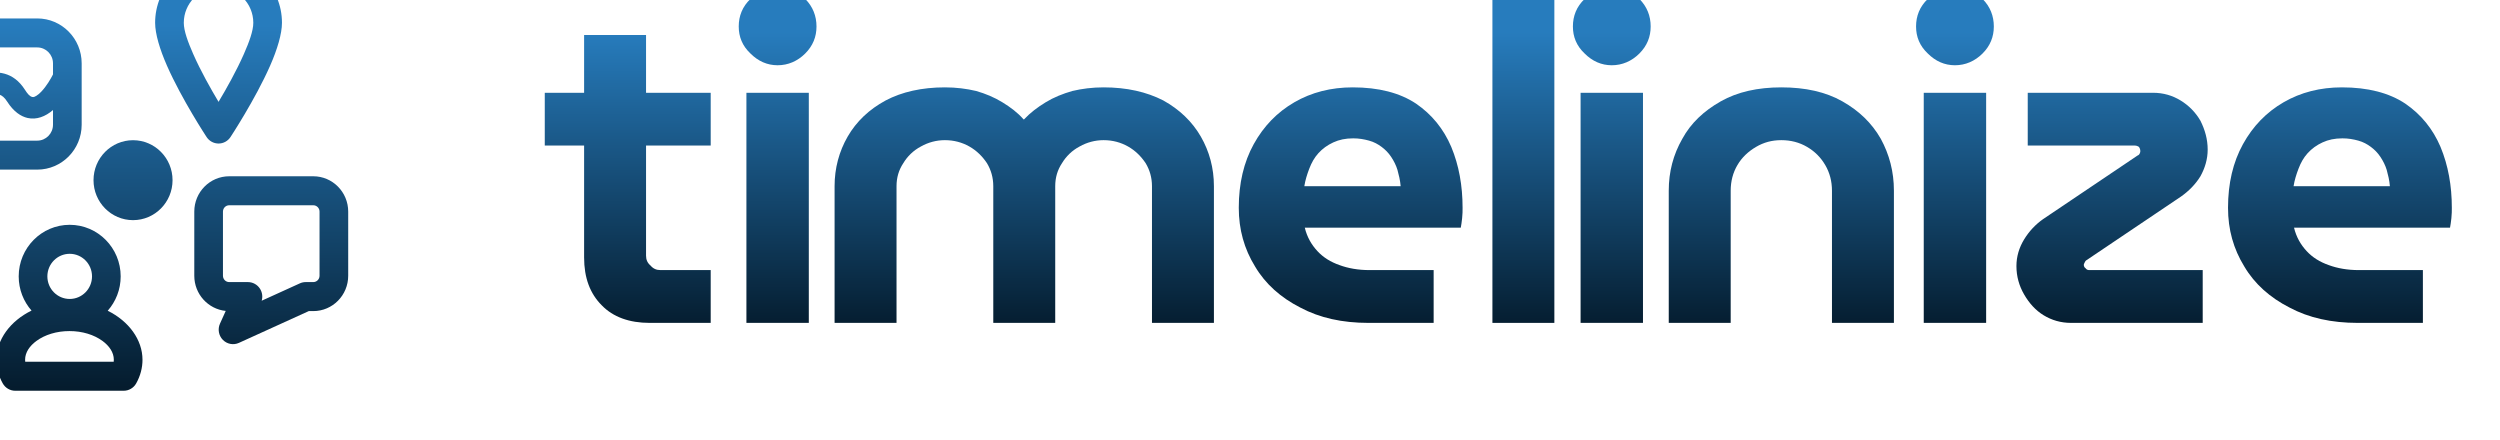 <?xml version="1.0" encoding="UTF-8" standalone="no"?>
<!DOCTYPE svg PUBLIC "-//W3C//DTD SVG 1.1//EN" "http://www.w3.org/Graphics/SVG/1.1/DTD/svg11.dtd">
<svg width="100%" height="100%" viewBox="0 0 472 83" version="1.1" xmlns="http://www.w3.org/2000/svg" xmlns:xlink="http://www.w3.org/1999/xlink" xml:space="preserve" xmlns:serif="http://www.serif.com/" style="fill-rule:evenodd;clip-rule:evenodd;stroke-linejoin:round;stroke-miterlimit:2;">
    <g transform="matrix(1,0,0,1,-5974.44,-115.646)">
        <g transform="matrix(0.612,0,0,0.138,5770.96,0)">
            <g transform="matrix(6.383,0,0,25.424,-443.067,368.542)">
                <g transform="matrix(0.036,0,0,0.04,23.409,-248.744)">
                    <g transform="matrix(606.989,0,0,606.989,3450.12,7114.62)">
                        <path d="M0.242,-0C0.197,-0 0.161,-0.013 0.136,-0.039C0.11,-0.065 0.097,-0.1 0.097,-0.145L0.097,-0.638L0.234,-0.638L0.234,-0.149C0.234,-0.14 0.237,-0.133 0.244,-0.127C0.25,-0.12 0.257,-0.117 0.266,-0.117L0.377,-0.117L0.377,-0L0.242,-0ZM0.01,-0.393L0.01,-0.51L0.377,-0.51L0.377,-0.393L0.01,-0.393Z" style="fill:url(#_Linear1);fill-rule:nonzero;"/>
                    </g>
                    <g transform="matrix(606.989,0,0,606.989,3687.45,7114.62)">
                        <path d="M0.065,-0L0.065,-0.51L0.203,-0.51L0.203,-0L0.065,-0ZM0.134,-0.571C0.111,-0.571 0.091,-0.58 0.074,-0.597C0.056,-0.614 0.048,-0.634 0.048,-0.657C0.048,-0.68 0.056,-0.701 0.074,-0.718C0.091,-0.735 0.111,-0.743 0.134,-0.743C0.157,-0.743 0.178,-0.735 0.195,-0.718C0.212,-0.701 0.22,-0.68 0.22,-0.657C0.22,-0.634 0.212,-0.614 0.195,-0.597C0.178,-0.58 0.157,-0.571 0.134,-0.571Z" style="fill:url(#_Linear2);fill-rule:nonzero;"/>
                    </g>
                    <g transform="matrix(606.989,0,0,606.989,3805.82,7114.62)">
                        <path d="M0.065,-0L0.065,-0.303C0.065,-0.343 0.075,-0.38 0.094,-0.413C0.113,-0.446 0.141,-0.473 0.178,-0.493C0.214,-0.512 0.258,-0.522 0.309,-0.522C0.334,-0.522 0.357,-0.519 0.378,-0.514C0.399,-0.508 0.418,-0.5 0.436,-0.489C0.454,-0.478 0.47,-0.466 0.483,-0.451L0.484,-0.451C0.498,-0.466 0.514,-0.478 0.532,-0.489C0.55,-0.5 0.57,-0.508 0.591,-0.514C0.612,-0.519 0.635,-0.522 0.66,-0.522C0.711,-0.522 0.755,-0.512 0.792,-0.493C0.828,-0.473 0.856,-0.446 0.875,-0.413C0.894,-0.38 0.904,-0.343 0.904,-0.303L0.904,-0L0.767,-0L0.767,-0.303C0.767,-0.322 0.762,-0.339 0.753,-0.354C0.743,-0.369 0.73,-0.382 0.714,-0.391C0.698,-0.4 0.68,-0.405 0.66,-0.405C0.641,-0.405 0.623,-0.4 0.607,-0.391C0.59,-0.382 0.577,-0.369 0.568,-0.354C0.558,-0.339 0.553,-0.322 0.553,-0.303L0.553,-0L0.416,-0L0.416,-0.303C0.416,-0.322 0.411,-0.339 0.402,-0.354C0.392,-0.369 0.379,-0.382 0.363,-0.391C0.347,-0.4 0.329,-0.405 0.309,-0.405C0.29,-0.405 0.272,-0.4 0.256,-0.391C0.239,-0.382 0.226,-0.369 0.217,-0.354C0.207,-0.339 0.202,-0.322 0.202,-0.303L0.202,-0L0.065,-0Z" style="fill:url(#_Linear3);fill-rule:nonzero;"/>
                    </g>
                    <g transform="matrix(606.989,0,0,606.989,4366.67,7114.62)">
                        <path d="M0.322,-0C0.264,-0 0.214,-0.011 0.171,-0.034C0.128,-0.056 0.094,-0.086 0.071,-0.125C0.047,-0.164 0.035,-0.207 0.035,-0.255C0.035,-0.309 0.046,-0.356 0.068,-0.396C0.09,-0.436 0.12,-0.467 0.158,-0.489C0.196,-0.511 0.239,-0.522 0.287,-0.522C0.344,-0.522 0.391,-0.51 0.427,-0.486C0.462,-0.462 0.488,-0.43 0.505,-0.39C0.522,-0.349 0.53,-0.304 0.53,-0.255C0.53,-0.248 0.53,-0.241 0.529,-0.232C0.528,-0.223 0.527,-0.216 0.526,-0.211L0.181,-0.211C0.186,-0.19 0.196,-0.173 0.209,-0.159C0.222,-0.145 0.238,-0.135 0.258,-0.128C0.277,-0.121 0.299,-0.117 0.324,-0.117L0.466,-0.117L0.466,-0L0.322,-0ZM0.18,-0.303L0.393,-0.303C0.392,-0.316 0.389,-0.328 0.386,-0.339C0.383,-0.349 0.378,-0.359 0.372,-0.368C0.366,-0.377 0.359,-0.384 0.351,-0.39C0.343,-0.396 0.334,-0.401 0.323,-0.404C0.312,-0.407 0.301,-0.409 0.288,-0.409C0.271,-0.409 0.257,-0.406 0.244,-0.4C0.231,-0.394 0.22,-0.386 0.211,-0.376C0.202,-0.366 0.196,-0.355 0.191,-0.342C0.186,-0.329 0.182,-0.316 0.18,-0.303Z" style="fill:url(#_Linear4);fill-rule:nonzero;"/>
                    </g>
                    <g transform="matrix(606.989,0,0,606.989,4688.98,7114.62)">
                        <rect x="0.065" y="-0.73" width="0.137" height="0.73" style="fill:url(#_Linear5);fill-rule:nonzero;"/>
                    </g>
                    <g transform="matrix(606.989,0,0,606.989,4807.35,7114.62)">
                        <path d="M0.065,-0L0.065,-0.51L0.203,-0.51L0.203,-0L0.065,-0ZM0.134,-0.571C0.111,-0.571 0.091,-0.58 0.074,-0.597C0.056,-0.614 0.048,-0.634 0.048,-0.657C0.048,-0.68 0.056,-0.701 0.074,-0.718C0.091,-0.735 0.111,-0.743 0.134,-0.743C0.157,-0.743 0.178,-0.735 0.195,-0.718C0.212,-0.701 0.22,-0.68 0.22,-0.657C0.22,-0.634 0.212,-0.614 0.195,-0.597C0.178,-0.58 0.157,-0.571 0.134,-0.571Z" style="fill:url(#_Linear6);fill-rule:nonzero;"/>
                    </g>
                    <g transform="matrix(606.989,0,0,606.989,4925.71,7114.62)">
                        <path d="M0.065,-0L0.065,-0.293C0.065,-0.335 0.075,-0.373 0.095,-0.408C0.114,-0.443 0.143,-0.47 0.18,-0.491C0.217,-0.512 0.262,-0.522 0.314,-0.522C0.367,-0.522 0.412,-0.512 0.449,-0.491C0.486,-0.47 0.514,-0.443 0.534,-0.408C0.553,-0.373 0.563,-0.335 0.563,-0.293L0.563,-0L0.426,-0L0.426,-0.293C0.426,-0.314 0.421,-0.333 0.411,-0.35C0.401,-0.367 0.388,-0.38 0.371,-0.39C0.354,-0.4 0.335,-0.405 0.314,-0.405C0.293,-0.405 0.275,-0.4 0.258,-0.39C0.241,-0.38 0.227,-0.367 0.217,-0.35C0.207,-0.333 0.202,-0.314 0.202,-0.293L0.202,-0L0.065,-0Z" style="fill:url(#_Linear7);fill-rule:nonzero;"/>
                    </g>
                    <g transform="matrix(606.989,0,0,606.989,5268.05,7114.62)">
                        <path d="M0.065,-0L0.065,-0.51L0.203,-0.51L0.203,-0L0.065,-0ZM0.134,-0.571C0.111,-0.571 0.091,-0.58 0.074,-0.597C0.056,-0.614 0.048,-0.634 0.048,-0.657C0.048,-0.68 0.056,-0.701 0.074,-0.718C0.091,-0.735 0.111,-0.743 0.134,-0.743C0.157,-0.743 0.178,-0.735 0.195,-0.718C0.212,-0.701 0.22,-0.68 0.22,-0.657C0.22,-0.634 0.212,-0.614 0.195,-0.597C0.178,-0.58 0.157,-0.571 0.134,-0.571Z" style="fill:url(#_Linear8);fill-rule:nonzero;"/>
                    </g>
                    <g transform="matrix(606.989,0,0,606.989,5410.69,7114.62)">
                        <path d="M0.156,-0C0.133,-0 0.113,-0.006 0.095,-0.017C0.077,-0.028 0.063,-0.044 0.052,-0.063C0.041,-0.082 0.035,-0.103 0.035,-0.126C0.035,-0.147 0.041,-0.167 0.052,-0.185C0.063,-0.203 0.077,-0.218 0.094,-0.23L0.303,-0.371C0.306,-0.372 0.307,-0.374 0.308,-0.376C0.309,-0.378 0.309,-0.38 0.309,-0.381C0.309,-0.384 0.308,-0.387 0.306,-0.39C0.303,-0.392 0.3,-0.393 0.297,-0.393L0.06,-0.393L0.06,-0.51L0.337,-0.51C0.36,-0.51 0.38,-0.504 0.398,-0.493C0.416,-0.482 0.431,-0.467 0.442,-0.448C0.452,-0.428 0.458,-0.407 0.458,-0.384C0.458,-0.363 0.452,-0.343 0.442,-0.325C0.431,-0.307 0.416,-0.292 0.399,-0.28L0.19,-0.139C0.188,-0.138 0.187,-0.136 0.186,-0.134C0.185,-0.132 0.184,-0.13 0.184,-0.129C0.184,-0.126 0.185,-0.123 0.188,-0.121C0.19,-0.118 0.193,-0.117 0.196,-0.117L0.447,-0.117L0.447,-0L0.156,-0Z" style="fill:url(#_Linear9);fill-rule:nonzero;"/>
                    </g>
                    <g transform="matrix(606.989,0,0,606.989,5694.76,7114.62)">
                        <path d="M0.322,-0C0.264,-0 0.214,-0.011 0.171,-0.034C0.128,-0.056 0.094,-0.086 0.071,-0.125C0.047,-0.164 0.035,-0.207 0.035,-0.255C0.035,-0.309 0.046,-0.356 0.068,-0.396C0.09,-0.436 0.12,-0.467 0.158,-0.489C0.196,-0.511 0.239,-0.522 0.287,-0.522C0.344,-0.522 0.391,-0.51 0.427,-0.486C0.462,-0.462 0.488,-0.43 0.505,-0.39C0.522,-0.349 0.53,-0.304 0.53,-0.255C0.53,-0.248 0.53,-0.241 0.529,-0.232C0.528,-0.223 0.527,-0.216 0.526,-0.211L0.181,-0.211C0.186,-0.19 0.196,-0.173 0.209,-0.159C0.222,-0.145 0.238,-0.135 0.258,-0.128C0.277,-0.121 0.299,-0.117 0.324,-0.117L0.466,-0.117L0.466,-0L0.322,-0ZM0.18,-0.303L0.393,-0.303C0.392,-0.316 0.389,-0.328 0.386,-0.339C0.383,-0.349 0.378,-0.359 0.372,-0.368C0.366,-0.377 0.359,-0.384 0.351,-0.39C0.343,-0.396 0.334,-0.401 0.323,-0.404C0.312,-0.407 0.301,-0.409 0.288,-0.409C0.271,-0.409 0.257,-0.406 0.244,-0.4C0.231,-0.394 0.22,-0.386 0.211,-0.376C0.202,-0.366 0.196,-0.355 0.191,-0.342C0.186,-0.329 0.182,-0.316 0.18,-0.303Z" style="fill:url(#_Linear10);fill-rule:nonzero;"/>
                    </g>
                </g>
                <g transform="matrix(0.019,0,0,0.049,-32.816,-286.345)">
                    <g transform="matrix(3.925,0,0,1.714,-26847.1,-3644.78)">
                        <path d="M8866.76,5837.74L8866.68,5837.74L8866.68,5796.37C8866.68,5780.48 8879.58,5767.59 8895.46,5767.59L8933.48,5767.59C8949.36,5767.59 8962.26,5780.48 8962.26,5796.37L8962.26,5835.68C8962.26,5851.57 8949.36,5864.46 8933.48,5864.46L8895.46,5864.46C8880.27,5864.46 8867.81,5852.66 8866.76,5837.74ZM8943.68,5803.47L8943.68,5796.37C8943.68,5790.74 8939.11,5786.17 8933.48,5786.17L8895.46,5786.17C8889.83,5786.17 8885.26,5790.74 8885.26,5796.37L8885.26,5810.7C8889.14,5807.87 8893.44,5805.32 8897.77,5803.83C8902.68,5802.14 8907.66,5801.72 8912.33,5803.01C8917.09,5804.33 8921.68,5807.39 8925.48,5813.28C8927.17,5815.91 8928.58,5817.54 8930.25,5817.92C8931.18,5818.13 8932.03,5817.69 8932.86,5817.19C8933.99,5816.52 8935.04,5815.59 8936.03,5814.57C8939.55,5810.95 8942.29,5806.15 8943.68,5803.47ZM8885.26,5828.68L8885.26,5835.68C8885.26,5841.31 8889.83,5845.89 8895.46,5845.89L8933.48,5845.89C8939.11,5845.89 8943.68,5841.31 8943.68,5835.68L8943.68,5826.28C8938.76,5830.47 8932.98,5832.68 8927.19,5831.36C8922.93,5830.39 8918.23,5827.47 8913.9,5820.76C8912.33,5818.33 8910.61,5816.84 8908.65,5816.3C8905.23,5815.35 8901.57,5816.84 8898.08,5818.76C8893.11,5821.48 8888.54,5825.46 8885.26,5828.68Z" style="fill:url(#_Linear11);"/>
                    </g>
                    <g transform="matrix(-2.9,-1.55121e-16,3.46193e-16,-1.235,11423.7,8414.88)">
                        <path d="M957.263,1654.82C957.263,1654.82 978.998,1688.24 992.048,1718.31C998.32,1732.76 1002.44,1746.63 1002.44,1756.46C1002.44,1787.95 977.509,1813.52 946.807,1813.52C916.106,1813.52 891.18,1787.95 891.18,1756.46C891.18,1746.63 895.295,1732.76 901.567,1718.31C914.617,1688.24 936.352,1654.82 936.352,1654.82C938.685,1651.24 942.607,1649.09 946.807,1649.09C951.007,1649.09 954.93,1651.24 957.263,1654.82ZM946.807,1686.15C939.951,1697.76 931.079,1713.73 924.538,1728.8C919.959,1739.35 916.325,1749.28 916.325,1756.46C916.325,1773.72 929.984,1787.73 946.807,1787.73C963.631,1787.73 977.29,1773.72 977.29,1756.46C977.29,1749.28 973.655,1739.35 969.077,1728.8C962.535,1713.73 953.663,1697.76 946.807,1686.15Z" style="fill:url(#_Linear12);"/>
                    </g>
                    <g transform="matrix(3.678,0,0,1.807,5654.69,2341.97)">
                        <path d="M826.951,2335.42C814.751,2334.34 805.209,2325.18 805.209,2314.06L805.209,2275.05C805.209,2263.21 816.03,2253.59 829.359,2253.59L887.506,2253.59C900.834,2253.59 911.656,2263.21 911.656,2275.05L911.656,2314.06C911.656,2325.91 900.834,2335.53 887.506,2335.53L884.402,2335.53L836.067,2354.85C832.303,2356.35 827.884,2355.62 824.973,2353.02C822.062,2350.42 821.27,2346.49 822.983,2343.15L826.951,2335.42ZM851.817,2329.23L878.21,2318.68C879.489,2318.16 880.874,2317.9 882.276,2317.9L887.506,2317.9C889.892,2317.9 891.83,2316.18 891.83,2314.06L891.83,2275.05C891.83,2272.93 889.892,2271.21 887.506,2271.21L829.359,2271.21C826.973,2271.21 825.035,2272.93 825.035,2275.05L825.035,2314.06C825.035,2316.18 826.973,2317.9 829.359,2317.9L842.316,2317.9C845.688,2317.9 848.83,2319.43 850.654,2321.95C852.228,2324.12 852.635,2326.78 851.817,2329.23Z" style="fill:url(#_Linear13);"/>
                    </g>
                    <g transform="matrix(3.925,0,0,1.714,-26847.1,-3644.78)">
                        <path d="M8979.14,5954.88C8992.82,5961.55 9001.68,5973.48 9001.68,5986.29C9001.68,5991.48 9000.31,5996.64 8997.59,6001.43C8995.94,6004.34 8992.85,6006.14 8989.51,6006.14L8919.19,6006.14C8915.85,6006.14 8912.76,6004.34 8911.11,6001.43C8908.39,5996.64 8907.03,5991.48 8907.03,5986.29C8907.03,5973.42 8915.97,5961.43 8929.77,5954.78C8924.59,5948.94 8921.45,5941.27 8921.45,5932.86C8921.45,5914.62 8936.26,5899.82 8954.5,5899.82C8972.74,5899.82 8987.54,5914.62 8987.54,5932.86C8987.54,5941.32 8984.36,5949.03 8979.14,5954.88ZM8983.02,5987.56C8983.07,5987.14 8983.1,5986.72 8983.1,5986.29C8983.1,5981.51 8980.09,5977.38 8975.78,5974.24C8970.3,5970.26 8962.7,5967.91 8954.35,5967.91C8946,5967.91 8938.4,5970.26 8932.93,5974.24C8928.61,5977.38 8925.6,5981.51 8925.6,5986.29C8925.6,5986.72 8925.63,5987.14 8925.68,5987.56L8983.02,5987.56ZM8954.5,5918.4C8946.51,5918.4 8940.03,5924.88 8940.03,5932.86C8940.03,5940.85 8946.51,5947.33 8954.5,5947.33C8962.48,5947.33 8968.97,5940.85 8968.97,5932.86C8968.97,5924.88 8962.48,5918.4 8954.5,5918.4Z" style="fill:url(#_Linear14);"/>
                    </g>
                    <g transform="matrix(4.275,0,0,1.867,-1444.79,5856.62)">
                        <circle cx="2317.01" cy="300.95" r="23.511" style="fill:url(#_Linear15);"/>
                    </g>
                </g>
            </g>
        </g>
    </g>
    <defs>
        <linearGradient id="_Linear1" x1="0" y1="0" x2="1" y2="0" gradientUnits="userSpaceOnUse" gradientTransform="matrix(4.45132e-17,0.727,-0.727,4.45132e-17,1.835,-0.644)"><stop offset="0" style="stop-color:rgb(39,124,189);stop-opacity:1"/><stop offset="1" style="stop-color:rgb(1,18,31);stop-opacity:1"/></linearGradient>
        <linearGradient id="_Linear2" x1="0" y1="0" x2="1" y2="0" gradientUnits="userSpaceOnUse" gradientTransform="matrix(4.45132e-17,0.727,-0.727,4.45132e-17,1.444,-0.644)"><stop offset="0" style="stop-color:rgb(39,124,189);stop-opacity:1"/><stop offset="1" style="stop-color:rgb(1,18,31);stop-opacity:1"/></linearGradient>
        <linearGradient id="_Linear3" x1="0" y1="0" x2="1" y2="0" gradientUnits="userSpaceOnUse" gradientTransform="matrix(4.45132e-17,0.727,-0.727,4.45132e-17,1.249,-0.644)"><stop offset="0" style="stop-color:rgb(39,124,189);stop-opacity:1"/><stop offset="1" style="stop-color:rgb(1,18,31);stop-opacity:1"/></linearGradient>
        <linearGradient id="_Linear4" x1="0" y1="0" x2="1" y2="0" gradientUnits="userSpaceOnUse" gradientTransform="matrix(4.45132e-17,0.727,-0.727,4.45132e-17,0.325,-0.644)"><stop offset="0" style="stop-color:rgb(39,124,189);stop-opacity:1"/><stop offset="1" style="stop-color:rgb(1,18,31);stop-opacity:1"/></linearGradient>
        <linearGradient id="_Linear5" x1="0" y1="0" x2="1" y2="0" gradientUnits="userSpaceOnUse" gradientTransform="matrix(4.45132e-17,0.727,-0.727,4.45132e-17,-0.206,-0.644)"><stop offset="0" style="stop-color:rgb(39,124,189);stop-opacity:1"/><stop offset="1" style="stop-color:rgb(1,18,31);stop-opacity:1"/></linearGradient>
        <linearGradient id="_Linear6" x1="0" y1="0" x2="1" y2="0" gradientUnits="userSpaceOnUse" gradientTransform="matrix(4.45132e-17,0.727,-0.727,4.45132e-17,-0.401,-0.644)"><stop offset="0" style="stop-color:rgb(39,124,189);stop-opacity:1"/><stop offset="1" style="stop-color:rgb(1,18,31);stop-opacity:1"/></linearGradient>
        <linearGradient id="_Linear7" x1="0" y1="0" x2="1" y2="0" gradientUnits="userSpaceOnUse" gradientTransform="matrix(4.45132e-17,0.727,-0.727,4.45132e-17,-0.596,-0.644)"><stop offset="0" style="stop-color:rgb(39,124,189);stop-opacity:1"/><stop offset="1" style="stop-color:rgb(1,18,31);stop-opacity:1"/></linearGradient>
        <linearGradient id="_Linear8" x1="0" y1="0" x2="1" y2="0" gradientUnits="userSpaceOnUse" gradientTransform="matrix(4.45132e-17,0.727,-0.727,4.45132e-17,-1.16,-0.644)"><stop offset="0" style="stop-color:rgb(39,124,189);stop-opacity:1"/><stop offset="1" style="stop-color:rgb(1,18,31);stop-opacity:1"/></linearGradient>
        <linearGradient id="_Linear9" x1="0" y1="0" x2="1" y2="0" gradientUnits="userSpaceOnUse" gradientTransform="matrix(4.45132e-17,0.727,-0.727,4.45132e-17,-1.395,-0.644)"><stop offset="0" style="stop-color:rgb(39,124,189);stop-opacity:1"/><stop offset="1" style="stop-color:rgb(1,18,31);stop-opacity:1"/></linearGradient>
        <linearGradient id="_Linear10" x1="0" y1="0" x2="1" y2="0" gradientUnits="userSpaceOnUse" gradientTransform="matrix(4.45132e-17,0.727,-0.727,4.45132e-17,-1.863,-0.644)"><stop offset="0" style="stop-color:rgb(39,124,189);stop-opacity:1"/><stop offset="1" style="stop-color:rgb(1,18,31);stop-opacity:1"/></linearGradient>
        <linearGradient id="_Linear11" x1="0" y1="0" x2="1" y2="0" gradientUnits="userSpaceOnUse" gradientTransform="matrix(1.57384e-14,257.027,-92.454,5.66116e-15,8981.96,5771.39)"><stop offset="0" style="stop-color:rgb(39,124,189);stop-opacity:1"/><stop offset="1" style="stop-color:rgb(1,18,31);stop-opacity:1"/></linearGradient>
        <linearGradient id="_Linear12" x1="0" y1="0" x2="1" y2="0" gradientUnits="userSpaceOnUse" gradientTransform="matrix(-6.39019e-14,-356.85,125.129,-2.35794e-14,1041,1753.88)"><stop offset="0" style="stop-color:rgb(39,124,189);stop-opacity:1"/><stop offset="1" style="stop-color:rgb(1,18,31);stop-opacity:1"/></linearGradient>
        <linearGradient id="_Linear13" x1="0" y1="0" x2="1" y2="0" gradientUnits="userSpaceOnUse" gradientTransform="matrix(1.6795e-14,243.811,-98.66,5.37006e-15,747.787,2161.99)"><stop offset="0" style="stop-color:rgb(39,124,189);stop-opacity:1"/><stop offset="1" style="stop-color:rgb(1,18,31);stop-opacity:1"/></linearGradient>
        <linearGradient id="_Linear14" x1="0" y1="0" x2="1" y2="0" gradientUnits="userSpaceOnUse" gradientTransform="matrix(1.57384e-14,257.027,-92.454,5.66116e-15,8981.96,5771.39)"><stop offset="0" style="stop-color:rgb(39,124,189);stop-opacity:1"/><stop offset="1" style="stop-color:rgb(1,18,31);stop-opacity:1"/></linearGradient>
        <linearGradient id="_Linear15" x1="0" y1="0" x2="1" y2="0" gradientUnits="userSpaceOnUse" gradientTransform="matrix(1.44477e-14,235.949,-84.872,5.19689e-15,2303.83,210.244)"><stop offset="0" style="stop-color:rgb(39,124,189);stop-opacity:1"/><stop offset="1" style="stop-color:rgb(1,18,31);stop-opacity:1"/></linearGradient>
    </defs>
</svg>
